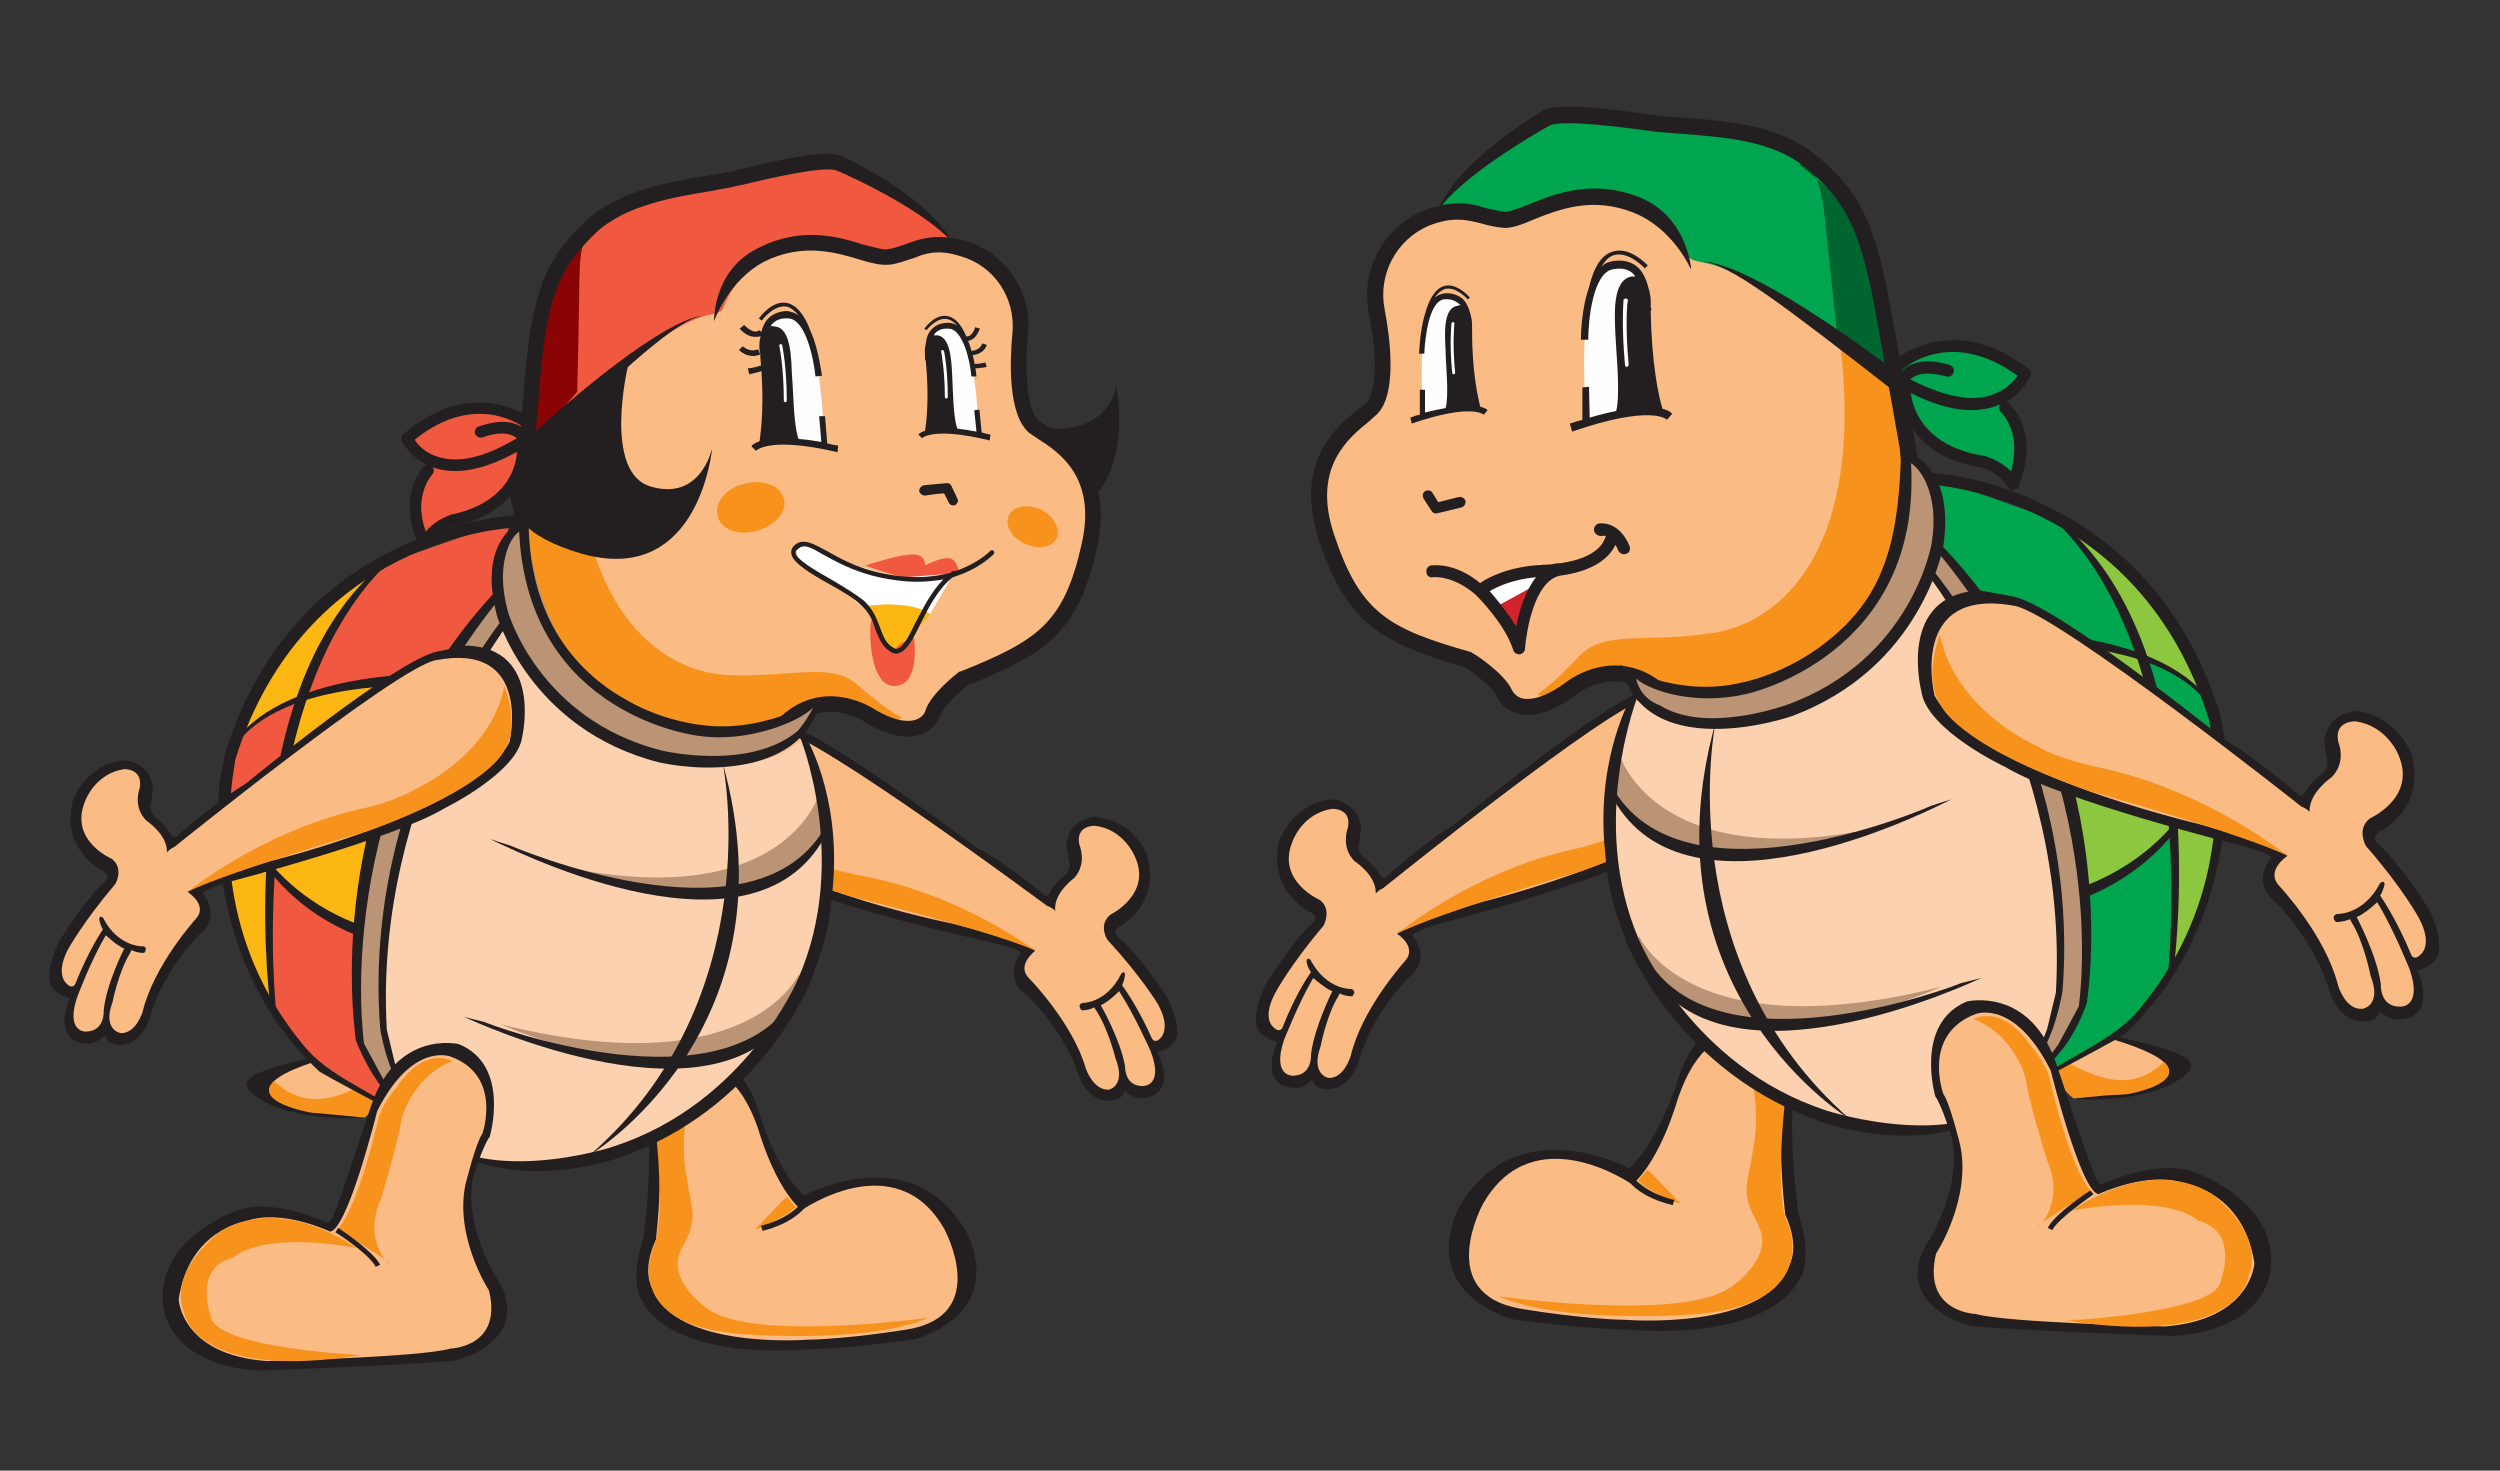 <svg version="1.2" xmlns="http://www.w3.org/2000/svg" viewBox="0 0 340 200" width="340" height="200">
	<rect x="0" y="0" width="340" height="200" fill="#333333" stroke="none"/>
	<title>새 프로젝트</title>
	<style>
		.s0 { fill: #231f20 } 
		.s1 { fill: #fabb85 } 
		.s2 { fill: #f7931d } 
		.s3 { fill: #fefefe } 
		.s4 { fill: #d12329 } 
		.s5 { fill: #00a550 } 
		.s6 { fill: #00652e } 
		.s7 { fill: #8dc63f } 
		.s8 { fill: #ba9474 } 
		.s9 { fill: #fcd1af } 
		.s10 { fill: #fcb712 } 
		.s11 { fill: #f0593f } 
		.s12 { fill: #ffffff } 
		.s13 { fill: #8b0405 } 
	</style>
	<path id="&lt;Path&gt;" class="s0" d="m228.6 92.8l-4.1 0.8c-5.6 1.2-26.5 18.4-26.5 18.4-4 2.3-9.3 7.1-9.3 7.1-0.7 1-1.3-0.5-1.3-0.5-0.6-1-1.9-2-1.9-2-1-0.7-0.7-1.7-0.7-1.7 0.2-1.2 0.3-2.4 0.3-2.4-0.5-3.7-4.1-3.8-4.1-3.8-5.3 0.7-7 5.6-7 5.6-1.7 6.9 4.1 9.7 4.1 9.7 1.7 0.8 0 1.9 0 1.9-2.6 2.6-5.8 7.7-5.8 7.7-1.6 3.1-1.5 4.9-1.5 4.9-0.3 2.6 2.9 3.2 2.9 3.2-0.2 0.4-0.4 1.1-0.4 1.1-1.5 5.1 2.3 5.1 2.3 5.1 1.6 0.4 2.9-1.1 2.9-1.1 0.3 1.6 2.4 1.3 2.4 1.3 3.1-0.2 4-4.2 4-4.2 1.9-6.2 6.6-10.9 6.6-10.9 3.4-2.6 0.6-5.8 0.6-5.8 0.6-0.8 3.8-1.6 3.8-1.6 0 0 22.7-5.9 29.7-10.3 0 0 10-4.8 10.6-9.7 0 0 3.1-12.3-7.6-12.8z"/>
	<path id="&lt;Path&gt;" class="s1" d="m224.2 94.9c-5.4 1.1-36.1 25.9-36.1 25.9-1.2 0.5-1.5 1.6-1.5 1.6-0.3 1 0.5-0.9 0.5-0.9 0.1-2.5-2.9-4.4-2.9-4.4-1.9-1.9-0.9-4.5-0.9-4.5 0.6-2.7-2.1-2.6-2.1-2.6-4.1 0.6-5.4 4.4-5.4 4.4-2.3 5.4 3.7 8 3.7 8 1.7 1.3 0.5 3.5 0.5 3.5-4.6 5.4-6.6 9.2-6.6 9.2-1.9 3.6-0.1 4.7-0.1 4.7 0.7 0.7 1.1 0 1.1 0 1.9-4.9 3.9-7.6 3.9-7.6-0.5-0.6-0.6-1.4-0.6-1.4 0-0.7 0.5-0.3 0.5-0.3 2.2 4.2 5.6 4 5.6 4 0.8 0.3 0.1 1 0.1 1-1 0-1.7-0.4-1.7-0.4l-0.2 0.4c-1.6 2.6-2.4 6.8-2.4 6.8-1.4 3.9 1.1 4.3 1.1 4.3 2.1 0.1 3-3 3-3 1.5-6.4 7.3-12.8 7.3-12.8 1.9-2-1-3.8-1-3.8 1.5-1.5 11.4-4.3 11.4-4.3 0 0 28.1-6.8 33.2-16.5 0 0 3.2-14-10.4-11.3z"/>
	<path id="&lt;Path&gt;" class="s1" d="m181.2 134.8c0 0-2.5 5-2.9 8.6 0 0 0.2 2.9-2.5 2.9 0 0-2.8 0.1-1.2-4.8 0 0 2-5.1 4-8.5 0 0 1.7 1.5 2.6 1.8z"/>
	<path id="&lt;Path&gt;" class="s2" d="m233.8 98.4c0 0 2.3 5.6 0 8.9 0 0-1.7 5.1-18.8 11.2 0 0-19.7 5.7-25 8.5 0 0 9.7-8.1 23.1-11.3 0 0 5.6-1.1 8.4-3 0 0 10.4-4.4 12.3-14.3z"/>
	<path id="&lt;Path&gt;" class="s0" d="m101.5 97.4l4.1 0.6c5.6 0.9 26.8 17 26.8 17 4 2.1 9.4 6.5 9.4 6.5 0.7 1 1.2-0.5 1.2-0.5 0.6-1 1.8-2 1.8-2 1-0.8 0.6-1.7 0.6-1.7-0.2-1.2-0.4-2.4-0.4-2.4 0.4-3.7 3.9-3.8 3.9-3.8 5.3 0.4 7.1 5.2 7.1 5.2 1.9 6.7-3.6 9.6-3.6 9.6-1.6 0.9 0.1 1.9 0.1 1.9 2.6 2.4 5.9 7.3 5.9 7.3 1.7 3 1.7 4.8 1.7 4.8 0.5 2.5-2.7 3.2-2.7 3.2 0.2 0.4 0.5 1.1 0.5 1.1 1.6 4.9-2.1 5.1-2.1 5.1-1.5 0.4-2.9-1-2.9-1-0.2 1.6-2.3 1.4-2.3 1.4-3.1-0.1-4.1-4-4.1-4-2.1-6-6.9-10.4-6.9-10.4-3.4-2.4-0.8-5.7-0.8-5.7-0.7-0.7-3.8-1.4-3.8-1.4 0 0-22.5-4.9-29.6-8.9 0 0-10-4.3-10.8-9.1 0 0-3.5-12 6.9-12.8z"/>
	<path id="&lt;Path&gt;" class="s1" d="m106 99.3c5.3 0.8 36.4 23.9 36.4 23.9 1.3 0.4 1.6 1.5 1.6 1.5 0.3 0.9-0.5-0.9-0.5-0.9-0.2-2.4 2.6-4.4 2.6-4.4 1.8-2 0.7-4.5 0.7-4.5-0.6-2.6 2-2.6 2-2.6 4 0.4 5.5 4.1 5.5 4.1 2.5 5.2-3.3 8-3.3 8-1.7 1.4-0.4 3.4-0.4 3.4 4.7 5.1 6.9 8.8 6.9 8.8 1.9 3.5 0.2 4.7 0.2 4.7-0.6 0.6-1 0-1 0-2.1-4.7-4.1-7.3-4.1-7.3 0.3-0.6 0.4-1.4 0.4-1.4 0-0.7-0.5-0.2-0.5-0.2-2 4.1-5.3 4-5.3 4-0.8 0.3-0.1 1-0.1 1 1.1 0 1.7-0.4 1.7-0.4l0.2 0.3c1.7 2.5 2.7 6.6 2.7 6.6 1.5 3.8-0.9 4.3-0.9 4.3-2.1 0.1-3.1-2.8-3.1-2.8-1.8-6.3-7.7-12.3-7.7-12.3-1.9-1.8 0.8-3.8 0.8-3.8-1.5-1.3-11.3-3.7-11.3-3.7 0 0-27.9-5.5-33.2-14.9 0 0-3.8-13.5 9.7-11.4z"/>
	<path id="&lt;Path&gt;" class="s1" d="m149.7 136.7c0 0 2.7 4.7 3.3 8.3 0 0-0.1 2.8 2.5 2.7 0 0 2.8 0 1-4.7 0 0-2.2-5-4.3-8.2 0 0-1.6 1.6-2.5 1.9z"/>
	<path id="&lt;Path&gt;" class="s2" d="m96.7 103.1c0 0-2 5.5 0.3 8.7 0 0 1.9 4.9 19 10.2 0 0 19.5 4.8 24.8 7.3 0 0-9.8-7.5-23.1-10.1 0 0-5.5-0.9-8.4-2.6 0 0-10.3-3.9-12.6-13.5z"/>
	<path id="&lt;Path&gt;" class="s0" d="m286.9 140.8l-3.5 0.4c11.1 2.5 10.5 4.4 10.5 4.5-2.2 3.9-12.6 2.7-12.7 2.7l0.8 1c0.5 0.2 9.1 0.6 13.9-2.3 3.6-2.2 3.8-3.7-9-6.3z"/>
	<path id="&lt;Path&gt;" class="s1" d="m284.9 140.7c0 0 19.7 4.6 4 8.1l-6.3 0.1-5-5v-1.3z"/>
	<path id="&lt;Path&gt;" class="s2" d="m294.3 144.4c-5 5-10.8 1.1-13 0.2-8.9-3.7 0.7 4.8 0.7 4.8l4.1-0.4 3.3-0.2c0 0 8-1.4 4.9-4.4z"/>
	<path id="&lt;Path&gt;" class="s0" d="m44.7 143.4l3.5 0.3c-11.2 2.5-10.5 4.5-10.5 4.6 2.1 3.8 12.6 2.6 12.7 2.6l-0.8 1.1c-0.5 0.1-9.1 0.5-13.9-2.3-3.7-2.3-3.8-3.8 9-6.3z"/>
	<path id="&lt;Path&gt;" class="s1" d="m46.7 143.3c0 0-19.7 4.5-4 8l6.3 0.2 5-5v-1.4z"/>
	<path id="&lt;Path&gt;" class="s2" d="m37.3 147c5 5 10.8 1 13 0.1 8.9-3.7-0.7 4.9-0.7 4.9l-4.1-0.4-3.3-0.3c0 0-8-1.4-4.9-4.3z"/>
	<path id="&lt;Path&gt;" class="s0" d="m246 140.8l-8.8-1.9c0 0-6.3-1.3-9.2 8.5 0 0-2.3 7.5-6.4 11.5 0 0-15.1-8.2-23 5 0 0-6.5 10.9 7 15.5 0 0 9 1.3 15.5 1.4 0 0 19.6 2.2 24-7.5 0 0 1.3-3-0.5-8.1 0 0-2.7-18.8 1.4-24.4z"/>
	<path id="&lt;Path&gt;" class="s1" d="m234.9 141.2c0 0-4 0-6.8 8.5 0 0-2.2 7.9-6.1 11.4 0 0-13.4-9.4-20.3 2.6 0 0-6.8 12.3 5.2 14.3 0 0 8.2 1.4 14.3 1.5 0 0 19 1.5 22.1-7.4 0 0 1.6-2.3-0.5-6.9 0 0-2.1-16.5 1.7-21.4z"/>
	<path id="&lt;Path&gt;" class="s2" d="m243.6 143.1q0 0-0.1 0.3c-0.3 2.5-2.6 18.6-0.3 23.1 0 0 4.6 10.7-12.2 12.2 0 0-18.3 1.5-27.2-2.4 0 0 25.4 3.6 31.8-1.4 0 0 5.7-3.9 3.6-8.1q0-0.2-0.1-0.3c-2.5-4.4-1.4-5.4-0.8-9.5 0 0 2.2-9.3-2.5-15.1z"/>
	<path id="&lt;Path&gt;" class="s2" d="m222.8 160.6c0 0 2.5 2.3 3.3 2.4l2.5 0.7-4.1-4.2-0.5-0.4z"/>
	<path id="&lt;Path&gt;" class="s1" d="m221.9 160.4c0 0 1.5 2.2 5.7 3.2"/>
	<path id="&lt;Path&gt;" class="s0" d="m221.6 160.7c0 0.1 1.6 2.2 5.9 3.2l0.2-0.7c-4-1-5.5-3-5.5-3z"/>
	<path id="&lt;Path&gt;" class="s0" d="m86.1 145.3l8.4-1.8c0 0 6-1.3 8.8 8 0 0 2.1 7.3 6 11.1 0 0 14.5-7.9 22 4.7 0 0 6.2 10.4-6.7 14.8 0 0-8.5 1.3-14.7 1.4 0 0-18.8 2-22.9-7.2 0 0-1.3-2.8 0.5-7.8 0 0 2.5-17.9-1.4-23.2z"/>
	<path id="&lt;Path&gt;" class="s1" d="m96.7 145.7c0 0 3.8 0 6.5 8.1 0 0 2.1 7.5 5.8 10.8 0 0 12.8-9 19.4 2.5 0 0 6.5 11.8-5 13.7 0 0-7.8 1.3-13.6 1.4 0 0-18.1 1.4-21.1-7 0 0-1.5-2.3 0.5-6.6 0 0 2-15.8-1.7-20.4z"/>
	<path id="&lt;Path&gt;" class="s2" d="m88.4 147.5q0 0 0.1 0.3c0.3 2.4 2.4 17.7 0.3 22 0 0-4.4 10.2 11.6 11.6 0 0 17.5 1.5 25.9-2.2 0 0-24.2 3.4-30.2-1.3 0 0-5.5-3.8-3.5-7.8q0-0.2 0.1-0.3c2.4-4.2 1.3-5.2 0.8-9.1 0 0-2.1-8.9 2.3-14.3z"/>
	<path id="&lt;Path&gt;" class="s2" d="m108.2 164.2c0 0-2.4 2.2-3.1 2.3l-2.4 0.7 3.9-4.1 0.5-0.3z"/>
	<path id="&lt;Path&gt;" class="s1" d="m109.1 164c0 0-1.4 2.1-5.5 3"/>
	<path id="&lt;Path&gt;" class="s0" d="m103.5 166.7l0.2 0.7c4.1-1 5.7-3.1 5.7-3.1l-0.6-0.5c0 0-1.4 1.9-5.3 2.9z"/>
	<path id="&lt;Path&gt;" class="s0" d="m224.2 132.4c13.2 17.6 44.1 0.1 45.5-0.6l-2.7 0.9c-0.4 0.1-29.9 14.3-43.1-2z"/>
	<path id="&lt;Path&gt;" class="s1" d="m198.9 27.5l5.3-3 13.1-3.9c0 0 22.7-2.2 33.6 18.4 0 0 9.2 15.4 9.8 26.9 0 0 0.4 6.5 0.2 9.4-0.4 5.6-5.1 7.9-19 16.9 0 0-9.3 6.1-13.8 3.7-4.6-2.3-5.4-5.9-11.8-3.5-6.4 2.4-9.2 4.2-9.2 4.2l-3.2-3.4-3.1-3.3-13.4-4.6-4.6-6.3c0 0-6.5-13-1.9-18 4.7-5 7.2-5.7 7.1-9.8-0.2-3.7-0.1-6.9-0.2-8.2-0.3-2.2-0.5-11.8 11.1-15.5z"/>
	<path id="&lt;Path&gt;" class="s2" d="m209.1 94.4c0 0 2.1-1.3 5.6-5.1 3.4-3.7 9.1-1.8 18.2-3.2 9.2-1.4 20.9-11.2 17.3-39.9 0 0 3.8-1.7 6.4 4.4 2.7 6.2 5.5 20 4.8 22.9-0.3 1.3-0.1 3.2-0.6 4.3-1.6 3.9-5.5 5.8-5.5 5.8l-6.9 5.5-7.7 4.2-9.9 2.8-3.8-0.8-3.2-2.6-3.7-1.2-6 1.7-2.9 2.6z"/>
	<path id="&lt;Path&gt;" class="s0" d="m198.4 67.6c0 0-2.1 0.5-2.8 0.7-0.3-0.5-0.8-1.3-0.8-1.3-0.2-0.3-0.6-0.4-1-0.2-0.3 0.2-0.4 0.6-0.2 1l1.1 1.7c0.2 0.3 0.5 0.4 0.8 0.3l3.3-0.8c0.3-0.1 0.6-0.5 0.5-0.9-0.1-0.3-0.5-0.6-0.9-0.5z"/>
	<path id="&lt;Path&gt;" class="s3" d="m215.8 57.3c0 0-1.2-12 0.8-18.6 0 0 2.3-5.9 6.6-0.8l-0.2 16.8-3 1.5z"/>
	<path id="&lt;Compound Path&gt;" fill-rule="evenodd" class="s0" d="m215.2 57.1v-4.4l0.9-0.1 0.1 4.2q2-0.6 3.6-0.9c0.6-2.3 0-7.9-0.1-10.3-0.1-2.7-0.5-7.5 2.2-8q0.3 0 0.5 0-0.1-0.1-0.2-0.3-1-1-2.7-0.7c-2.9 0.3-3.5 7.1-3.5 9.6h-1c0-0.2 0-4 1.1-7.1q1-4.3 3.3-4.9c2.3-0.7 4.6 1.8 4.7 1.9l-0.4 0.4c0 0-2.2-2.4-4.2-1.8q-1 0.3-1.7 1.6c0.4-0.5 1-0.7 1.6-0.8 1.4-0.2 2.6 0.1 3.5 1q0.9 1 1.3 2.7c0.3 0.9 0.3 1.8 0.3 1.8q0 0.4 0 0.8 0.1 0.2 0.1 0.3l-0.1 0.1c0.1 7.3 1.1 11.8 1.6 13.4 0.9 0.2 1.3 0.6 1.3 0.7l-0.7 0.8c0-0.1-2.2-2.1-12.9 1.6l-0.3-1.1q0.9-0.3 1.7-0.5zm6.1-7.2c0.1-0.1 0.2-0.2 0.2-0.3-0.5-5.3-0.2-8.7-0.1-8.7 0-0.2-0.1-0.3-0.3-0.3-0.1 0-0.3 0.1-0.3 0.2 0 0.1-0.3 3.5 0.2 8.8 0 0.2 0.1 0.3 0.3 0.3z"/>
	<path id="&lt;Path&gt;" class="s3" d="m193.6 56.5c0 0-0.9-9.1 0.7-14.1 0 0 1.7-4.5 4.9-0.6l-0.2 12.8-2.3 1.1z"/>
	<path id="&lt;Compound Path&gt;" fill-rule="evenodd" class="s0" d="m193.1 56.4v-3.4h0.7v3.1q1.6-0.4 2.8-0.6c0.5-1.8 0-6.1 0-7.9-0.1-2-0.4-5.7 1.6-6q0.2-0.1 0.4-0.1 0-0.1-0.1-0.1-0.8-0.8-2.1-0.7c-2.1 0.3-2.6 5.4-2.7 7.4h-0.7c0-0.2 0.1-3.1 0.8-5.4q0.9-3.3 2.6-3.8c1.7-0.5 3.5 1.5 3.5 1.6l-0.3 0.2c0 0-1.6-1.8-3.1-1.4q-0.8 0.3-1.4 1.2 0.6-0.5 1.3-0.6c1-0.1 1.9 0.2 2.6 0.8q0.7 0.8 1 2.1c0.2 0.6 0.2 1.4 0.2 1.4q0 0.3 0 0.5 0 0.2 0 0.3c0 5.6 0.8 9 1.1 10.3 0.7 0.2 1 0.4 1 0.5l-0.5 0.6c0 0-1.6-1.6-9.8 1.2l-0.2-0.8q0.7-0.3 1.3-0.4zm4.6-5.5c0.1 0 0.2-0.1 0.2-0.2-0.4-4-0.1-6.6-0.1-6.7 0-0.1-0.1-0.2-0.2-0.2-0.1 0-0.2 0.1-0.2 0.2 0 0-0.3 2.7 0.1 6.7 0 0.1 0.1 0.2 0.2 0.2z"/>
	<path id="&lt;Path&gt;" class="s4" d="m203.5 81.9c0 0 3.2-2.8 5.2-2.9l-2.3 7.5z"/>
	<path id="&lt;Path&gt;" class="s3" d="m202.6 83l-1.4-3.6 3.7-1.5 4.7-1.2-1 3z"/>
	<path id="&lt;Compound Path&gt;" fill-rule="evenodd" class="s0" d="m221.2 75.3c-0.4 0.2-0.9 0-1.1-0.4q-0.2-0.5-0.4-0.8c-0.8 1.7-2.9 3.6-7.6 4.2-3.4 0.8-4.5 7.4-4.7 9.9 0 0.4-0.3 0.7-0.7 0.8-0.4 0-0.8-0.2-0.9-0.6-1.1-3.5-4.8-7.2-4.8-7.2l-0.3-0.3c-3.1-2.7-5.7-2.4-5.8-2.4-0.5 0.1-0.9-0.2-0.9-0.7-0.1-0.4 0.2-0.8 0.6-0.9 0.2 0 3.2-0.5 6.7 2.4 1.1-0.8 4-2.3 8.7-2.5q1 0 1.8-0.2 0.2 0 0.4 0c3.4-0.5 5.6-1.7 6.2-3.7-0.4-0.1-0.6 0-0.6 0-0.5 0-0.9-0.3-1-0.7-0.1-0.4 0.2-0.9 0.6-1 0.1 0 2.7-0.5 4.2 3 0.2 0.5 0 1-0.4 1.1zm-12.3 3.2c-3.2 0.3-5.3 1.3-6.3 1.9 0.7 0.8 2.3 2.7 3.6 4.8 0.4-2.1 1.2-4.8 2.7-6.7z"/>
	<path id="&lt;Path&gt;" class="s5" d="m258.5 54l-2.1-1.8-3.6-3.3c0 0-7.2-6.2-12.8-9.4-1.2-0.7-4.9-3.2-8.4-3.8-1.2-0.2-1.8-0.5-2-0.8-3.1-7-8.9-7.9-11-8.2-4.5-0.4-9.2 2.6-11.7 2.7-6.4 0.5-5.5-0.7-5.5-0.7l-5.3-0.7c0 0 2.5-4.9 11-9.9 0 0 3.4-3.2 10.6-2.2 7.2 1 17.4 2.1 20.8 2.5l3.9 1.6c0 0 9.1 3.7 12.1 15.5 3.1 11.9 3.7 14.2 3.7 14.2l2.4-1.7c0 0 6.6-3.8 14.7 2.9 0 0-0.9 2.5-3.3 3.4 0 0 4.5 6.4 1.6 11.3 0 0-0.5-2.1-2.7-2.5 0 0-10.7-1.6-11.1-7.5z"/>
	<path id="&lt;Path&gt;" class="s0" d="m257.6 49c-0.4 0.4-0.4 0.9-0.1 1.2 0.3 0.3 0.8 0.4 1.2 0.1 0.3-0.3 6.6-5.8 15.7 0.8-0.5 0.7-1.5 1.9-3.5 2.6-2.8 1-6.6 0.2-11.1-2.1 0.6-0.6 1.9-1.2 4.9-0.4 0.4 0.1 0.9-0.1 1-0.6 0.1-0.4-0.1-0.8-0.6-1-6.1-1.7-7.2 2-7.2 2.1-0.1 0.4 0 0.8 0.4 0.9 5.2 3 9.7 3.9 13.2 2.6 3.5-1.2 4.6-4 4.7-4.1 0.1-0.3 0-0.7-0.3-0.9-10.5-8.1-18.2-1.2-18.3-1.2z"/>
	<path id="&lt;Path&gt;" class="s0" d="m258.3 53.4c0 0 0.3 8.5 11.2 10.2 0 0 2.3 0.5 3.5 2.6 0.2 0.3 0.5 0.5 0.8 0.5 0.3-0.1 0.6-0.2 0.7-0.5 0.1-0.3 3.1-6.7-1.2-11.3-0.3-0.3-0.8-0.4-1.2 0-0.2 0.1-0.2 0.4-0.2 0.6q0 0.3 0.2 0.5c1.2 1.3 1.6 2.7 1.8 4.1 0.1 1.6-0.1 3-0.4 4-1.6-1.6-3.6-2.1-3.7-2.1-8.7-1.4-9.8-7.2-9.9-8.5q0-0.1 0-0.2 0 0 0 0c0-0.5-0.4-0.8-0.8-0.8-0.5 0-0.8 0.4-0.8 0.9z"/>
	<path id="&lt;Path&gt;" class="s6" d="m244.7 22.4c0 0 2.7-1.2 3.5 7.5 0.9 8.8 1.7 16 1.7 16l8.5 8-1.5-7.9c0 0-3.3-15.5-5-17.3-1.6-1.9-7.2-6.3-7.2-6.3z"/>
	<path id="&lt;Compound Path&gt;" fill-rule="evenodd" class="s0" d="m224.6 15.6l0.7 0.1c1 0.1 2.2 0.2 3.6 0.3 5.4 0.4 12.7 0.9 17.7 4.8 6.3 5 8.5 9.5 10.7 22l5.2 28.7q0 0.1 0 0.1c0.6 6.5-2.4 9.1-2.9 9.5-25.1 23-33.6 14.7-33.9 14.3-5.5-5.4-11-1.2-11.2-1-3.1 2.3-5.8 3.2-7.9 2.7-1.4-0.3-2.5-1.2-3.1-2.5-0.6-1.2-2.8-2.9-4.2-3.8-11.4-3.4-16.1-5.8-20-17.5q-0.7-2.4-0.9-4.4c-0.8-7.5 3.9-11.3 6.4-13.3l1-0.8c0.8-0.9 1.5-3.5 1-8.1q-0.2-1.9-0.7-4.3-0.1-0.5-0.1-1c-0.6-5.4 2.5-10.6 7.5-12.7 0.9-0.4 1.7-0.6 2.5-0.7-0.1-0.1-0.1-0.1-0.1-0.1 0 0 2-5.5 13.8-12.8 2-1.2 8.3-0.4 14.9 0.5zm-28.5 12.3c2.8-0.6 4.7 0 6 0.4 0.9 0.2 1.7 0.4 2.6 0.5 0.7 0 1.9-0.5 3.2-1 3.4-1.4 8.6-3.5 15-1 6.6 2.6 7.1 9.8 7.1 9.8v-0.1h-0.1c0 0-2.4-5.5-7.8-7.6-5.6-2.2-10.1-0.4-13.4 0.9-1.6 0.7-2.9 1.2-4.1 1.2-1.1-0.1-2.1-0.3-3.1-0.6-2-0.5-3.9-1-7.2 0.3-4.4 1.9-6.9 6.6-6 11.3 0.8 4.2 1.7 11.6-1 14.3l-1.1 1c-2.7 2.2-7.8 6.2-4.8 15.3 3.6 10.9 7.5 12.9 18.7 16.1q0.1 0.1 0.3 0.2c0.4 0.2 4 2.6 5.1 4.7 0.2 0.5 0.7 1.2 1.6 1.4 1 0.2 2.9 0 6-2.3 0.1-0.1 7.2-5.6 14.1 1.2 0.1 0 7.7 6.9 31-14.4q0-0.1 0.1-0.1c0.1-0.1 2.5-2 2-7.5-0.2-1.2-5.1-28.8-5.1-28.8-2.1-11.8-4.2-16-9.9-20.5-4.5-3.6-11.5-4-16.6-4.4-1.4-0.1-2.6-0.2-3.7-0.3l-0.6-0.1c-3.9-0.5-12-1.6-13.7-0.7-1.4 0.8-10.5 5.9-14.6 10.8z"/>
	<path id="&lt;Path&gt;" class="s0" d="m231.5 35.6c3.5 0.1 11.3 6.1 25.7 17.3 0.5 0.3 1.2 0.2 1.6-0.2 0.3-0.5 0.2-1.2-0.2-1.6-22.2-16.7-27.1-15.5-27.1-15.5z"/>
	<path id="&lt;Path&gt;" class="s7" d="m301.4 101.8c0 0-1.2 6-5.8 11.2 0 0 0.4 12.4 0.1 18.2 0 0 8.7-14.5 5.7-29.4z"/>
	<path id="&lt;Path&gt;" class="s8" d="m280.7 141.5c1.4-2.1 2.5-4.8 2.6-5 0.7-4.1 4.9-32.9-20.2-62.9l-0.8 4.6c0 0 20.1 22.6 18 57.5l-6.6 12.5 1.9-0.4c0 0 2.8-3 5.1-6.3z"/>
	<path id="&lt;Path&gt;" class="s5" d="m262.6 64.8c0 0 1.5 7 1.5 9.4 0 0 6.3 9.8 8.6 12.7 0 0 14.5-0.2 18.7 2.9 0 0-4-11.9-10.9-18.7z"/>
	<path id="&lt;Path&gt;" class="s9" d="m222.3 94.8c0 0-12 28.4 10.6 48.5 0 0 14.5 12.3 28.6 10.3 0 0 7.9 0.6 13.6-5.7 0 0 4.5-6.7 5.2-12.2 0 0 2.3-30.9-17.8-57.8 0 0-3.5 13-17.3 17.9 0 0-7.3 3.8-15.7 2.5 0 0-5.3-1-7.2-3.5z"/>
	<path id="&lt;Path&gt;" class="s5" d="m291.4 89.8c0 0 5.3 18 4.1 22.7 0 0 5.8-8.3 6.4-11.7 0 0-1-5.9-1.8-6 0 0-5-4.7-8.7-5z"/>
	<path id="&lt;Path&gt;" class="s5" d="m295.5 112.3c0 0-6.9 8.2-11.6 8.5 0 0 0 16.1-0.8 17.3 0 0-5.8 7.9-7.6 9.6 0 0 12.8-6.7 12.9-6.9 1.3-1.6 6.5-8 6.9-8.8 0 0 1.4-17.1 0.2-19.7z"/>
	<path id="&lt;Path&gt;" class="s7" d="m272.7 86.9c0 0 16.2 0.6 18.5 2.7 0 0 5.1 15.8 4.4 23.4 0 0-8.7 8.6-12.2 8.1 0 0-2.7-24.2-10.7-34.2z"/>
	<path id="&lt;Path&gt;" class="s7" d="m281.3 71.9c0 0 7.2 7.2 10 17 0 0 7.7 3.8 8.7 5.9 0 0-3.1-14-18.7-22.9z"/>
	<path id="&lt;Path&gt;" class="s8" d="m220.2 102.5c0 0 4.5 15.9 33.5 10.4 0 0-22.7 9.3-35-4.7z"/>
	<path id="&lt;Path&gt;" class="s8" d="m222.9 127.3c0 0 6.7 15.6 41.1 6.9 0 0-23.5 10.9-37.2 0.9 0 0-4.2-5.3-3.9-7.8z"/>
	<path id="&lt;Path&gt;" class="s8" d="m221.8 91.4c0 0 7.9 6.9 21.8-0.3 0 0 15.4-5.4 15.1-29 0 0 6.2 1.9 4.1 14.1 0 0-7.9 25.3-35.2 21.9 0 0-5.9-3.3-5.8-6.7z"/>
	<path id="&lt;Compound Path&gt;" fill-rule="evenodd" class="s0" d="m258.4 61.2l0.6 0.2c0.3 0 6.9 1.7 5.3 12.8 0 0.1-2.9 16.8-20.9 23.3-7.1 2.2-20.5 3.9-22.9-6.9l-0.1-0.1v-0.1c0 0.1 7.7 4.6 16.6 2.4 0 0 5.9-1.1 11.4-5.5 7.3-5.7 9.7-12.7 10.1-24.6zm-35.9 31.1c0.7 2.9 3.2 3.6 3.2 3.6 6.3 4 17.1 0 17.2 0 17.1-6.1 19.8-21.9 19.8-22 0.3-1.8 0.3-3.3 0.2-4.5-0.4-3.7-1.9-5.7-3-6.4 1.5 26.2-22.3 31.4-22.5 31.4-6.4 1.5-12.6-0.2-14.9-2.1z"/>
	<path id="&lt;Path&gt;" class="s0" d="m218.2 114.9c0.5 5.7 0.7 7.1 3 13.2 0.2 0.6 7.1 17.8 26.6 24.5 0.7 0.3 17.8 6.2 27.8-4.8l-0.5 0.1c-7.6 9.3-26.6 3.2-26.8 3.1-18.3-6-25.4-23.2-25.4-23.2-7-16.2-0.1-33.2-0.1-33.4l-0.7-0.1c-0.1 0.2-4.9 8.2-3.9 20.6z"/>
	<path id="&lt;Path&gt;" class="s0" d="m219.8 109.3c10.9 17.6 44.2 0.1 45.6-0.6l-2.8 0.9c-0.3 0.2-32.9 14.3-43-2z"/>
	<path id="&lt;Path&gt;" class="s0" d="m224 131.7c10.1 18 44.1 1.9 45.5 1.3l-2.8 0.7c-0.3 0.2-33.5 13-42.9-3.7z"/>
	<path id="&lt;Path&gt;" class="s0" d="m261.9 77.8c0.2 0.2 19.6 24.5 17.7 57.2l-1.2 5-3.2 8c-0.1 0 2.1-3.4 3.6-7.1 1.2-2.8 1.7-6.1 1.7-6.1 2.6-33.2-17.3-56.9-17.5-57.1z"/>
	<path id="&lt;Path&gt;" class="s0" d="m262.8 74.2c24.9 29.2 20 62.3 19.9 62.7l-2.8 5.2-4.4 5.8c0 0 3-2.6 5.3-5.6 1.9-2.6 3-5.8 3-5.9 0.6-3.7 4.6-36.8-19.7-62.2z"/>
	<path id="&lt;Path&gt;" class="s0" d="m279.6 70.9c19.8 19.3 15.3 61.5 15.2 61.9l0.9-1.6c0.2-1.8 5-42-14.8-59.7z"/>
	<path id="&lt;Path&gt;" class="s0" d="m272.6 87.7c0.2 0 21.4-1.5 28 8.5l0.7 0.2c-6.8-11.1-28.5-10.4-29.3-10.4z"/>
	<path id="&lt;Path&gt;" class="s0" d="m283.8 120.4l-0.3 1.7c15.9-6.3 18.5-21.9 18.5-22.1l-0.6 1c0 0.2-2.7 13.5-17.6 19.4z"/>
	<path id="&lt;Path&gt;" class="s0" d="m233.3 98.3c0 0-6.5 32.3 18.4 54 0 0-28.6-17.3-18.4-54z"/>
	<path id="&lt;Path&gt;" class="s0" d="m262.4 65.9c0.3 0 28.5 1.5 38 31.9 0.1 0.2 0.4 2.4 0.5 3.7 0.6 5.1 2.4 20.9-9.9 35.7-3.5 4.3-9.3 6.2-15.4 10.6v0.1c12.8-6.8 13-7 13.3-7.2 17.4-16.3 13.6-40.3 13.6-40.6l-0.6-3.1c-5.2-16.5-15.5-24.2-23.4-28.1-8.5-4.3-15.8-4.6-16.1-4.6z"/>
	<path id="&lt;Path&gt;" class="s0" d="m107.4 137.4c-13.1 17.5-43.6 0.2-45.1-0.5l2.8 0.9c0.3 0.1 29.5 14.1 42.5-2z"/>
	<path id="&lt;Path&gt;" class="s10" d="m31 107.2c0 0 1.3 6 5.8 11.1 0 0-0.4 12.3-0.1 18 0 0-8.6-14.3-5.7-29.1z"/>
	<path id="&lt;Path&gt;" class="s8" d="m51.6 146.5c-1.5-2.1-2.6-4.8-2.6-4.9-0.8-4.1-4.9-32.6 19.9-62.3l0.8 4.6c0 0-19.9 22.3-17.7 56.9l6.5 12.3-1.9-0.4c0 0-2.9-3-5-6.2z"/>
	<path id="&lt;Path&gt;" class="s11" d="m69.4 70.7c0 0-1.5 6.9-1.5 9.2 0 0-6.2 9.8-8.5 12.6 0 0-14.3-0.2-18.4 2.9 0 0 3.9-11.8 10.7-18.5z"/>
	<path id="&lt;Path&gt;" class="s9" d="m109.2 100.3c0 0 11.9 28.1-10.5 47.9 0 0-14.3 12.2-28.2 10.2 0 0-7.8 0.6-13.5-5.5 0 0-4.4-6.7-5-12.1 0 0-2.4-30.6 17.6-57.2 0 0 3.4 12.8 17 17.7 0 0 7.3 3.8 15.6 2.5 0 0 5.1-1 7-3.5z"/>
	<path id="&lt;Path&gt;" class="s11" d="m41 95.4c0 0-5.3 17.8-4.1 22.4 0 0-5.7-8.2-6.3-11.5 0 0 1-5.9 1.7-6 0 0 5-4.6 8.7-4.9z"/>
	<path id="&lt;Path&gt;" class="s11" d="m36.9 117.6c0 0 6.8 8.2 11.5 8.4 0 0 0 16 0.8 17.1 0 0 5.7 7.8 7.4 9.5 0 0-12.6-6.6-12.7-6.8-1.3-1.5-6.5-7.9-6.8-8.7 0 0-1.4-16.9-0.2-19.5z"/>
	<path id="&lt;Path&gt;" class="s10" d="m59.4 92.5c0 0-16 0.6-18.2 2.7 0 0-5.1 15.6-4.4 23.1 0 0 8.6 8.5 12.1 8 0 0 2.6-23.9 10.5-33.8z"/>
	<path id="&lt;Path&gt;" class="s10" d="m50.9 77.7c0 0-7.1 7.1-9.9 16.8 0 0-7.6 3.7-8.5 5.8 0 0 3-13.8 18.4-22.6z"/>
	<path id="&lt;Path&gt;" class="s8" d="m111.4 108c0 0-4.5 15.6-33.2 10.2 0 0 22.5 9.2 34.6-4.7z"/>
	<path id="&lt;Path&gt;" class="s8" d="m108.7 132.4c0 0-6.7 15.4-40.6 6.9 0 0 23.2 10.7 36.7 0.8 0 0 4.2-5.2 3.9-7.7z"/>
	<path id="&lt;Path&gt;" class="s0" d="m113.3 120.2c-0.5 5.6-0.7 7-3 13.1-0.2 0.6-7 17.6-26.2 24.2-0.7 0.2-17.6 6.1-27.5-4.8l0.4 0.2c7.5 9.1 26.4 3.1 26.5 3 18.1-5.9 25.1-22.9 25.1-22.9 7-16.1 0.2-32.9 0.1-33l0.7-0.1c0.1 0.1 4.9 8 3.9 20.3z"/>
	<path id="&lt;Path&gt;" class="s0" d="m111.7 114.6c-10.7 17.4-43.6 0.1-45.1-0.5l2.8 0.9c0.3 0.1 32.6 14.1 42.5-2z"/>
	<path id="&lt;Path&gt;" class="s0" d="m108.1 136.9c-9.9 17.8-43.6 2-45 1.4l2.8 0.7c0.3 0.2 33.1 12.7 42.4-3.8z"/>
	<path id="&lt;Path&gt;" class="s0" d="m70.1 83.5c-0.2 0.2-19.3 24.2-17.5 56.5l1.2 5 3.2 7.9c0 0-2.1-3.4-3.6-7-1.2-2.8-1.7-6-1.7-6.1-2.5-32.7 17.1-56.2 17.3-56.4z"/>
	<path id="&lt;Path&gt;" class="s0" d="m69.2 79.9c-24.6 28.9-19.7 61.7-19.7 62l2.8 5.2 4.3 5.7c0 0-2.9-2.5-5.1-5.5-1.9-2.6-3.1-5.8-3.1-5.8-0.5-3.7-4.5-36.5 19.5-61.6z"/>
	<path id="&lt;Path&gt;" class="s0" d="m52.6 76.7c-19.5 19.1-15.1 60.7-15 61.2l-0.9-1.6c-0.2-1.8-4.9-41.5 14.6-59z"/>
	<path id="&lt;Path&gt;" class="s0" d="m59.5 93.3c-0.2 0-21.1-1.5-27.7 8.4l-0.6 0.2c6.7-11 28.1-10.3 29-10.2z"/>
	<path id="&lt;Path&gt;" class="s0" d="m48.4 125.6l0.3 1.7c-15.7-6.2-18.2-21.7-18.3-21.8l0.7 1c0 0.1 2.6 13.3 17.3 19.1z"/>
	<path id="&lt;Path&gt;" class="s0" d="m98.3 103.8c0 0 6.5 31.9-18.1 53.3 0 0 28.2-17 18.1-53.3z"/>
	<path id="&lt;Path&gt;" class="s0" d="m69.6 71.8c-0.3 0-28.2 1.4-37.6 31.5 0 0.2-0.4 2.4-0.5 3.6-0.5 5.1-2.3 20.7 9.8 35.3 3.5 4.3 9.2 6.1 15.3 10.5l-0.1 0.1c-12.6-6.7-12.8-6.9-13.1-7.1-17.2-16.1-13.5-39.9-13.4-40.1v-0.1l0.6-3c5.1-16.4 15.3-24 23.1-27.8 8.4-4.2 16.1-4.6 16.4-4.6z"/>
	<path id="&lt;Path&gt;" class="s0" d="m137.5 45.2c0 0-0.2 13.4 6.7 13.1 7-0.3 7.6-5.8 7.6-5.8 0 0 4 18.4-12.6 18.9-16.5 0.5-11.3-10.8-11.3-10.8z"/>
	<path id="&lt;Path&gt;" class="s1" d="m126.1 32.2l-5.4-2.5-12.9-2.5c0 0-22 0-30.6 20.9 0 0-7.5 15.7-7.1 26.7 0 0 0.3 6.4 0.8 9.1 0.8 5.4 5.6 7.2 19.9 14.5 0 0 9.4 5 13.6 2.4 4.2-2.7 4.6-6.2 11-4.5 6.4 1.7 9.2 3.1 9.2 3.1l2.8-3.5 2.7-3.5 12.5-5.7 3.9-6.4c0 0 5-13.1 0-17.5-4.9-4.4-7.4-4.8-7.6-8.8-0.2-3.6-0.6-6.7-0.6-7.9 0-2.2-0.7-11.5-12.2-13.9z"/>
	<path id="&lt;Path&gt;" class="s2" d="m122.6 97.6c0 0-2.2-1.1-5.9-4.4-3.7-3.3-8.9-1-17.9-1.4-8.9-0.5-21.2-8.9-20.4-36.9 0 0-3.7-1.2-5.7 4.8-2 6.2-3.4 19.8-2.5 22.6 0.4 1.1 0.4 3 1 4 1.9 3.7 5.8 5.1 5.8 5.1l7.2 4.6 7.8 3.4 9.8 1.8 3.5-1.1 2.9-2.8 3.5-1.5 5.8 1.1 3.1 2.2z"/>
	<path id="&lt;Path&gt;" class="s0" d="m125.8 67.4c0 0 1.9-0.3 2.6-0.3 0.2 0.4 0.6 1.2 0.6 1.2 0.2 0.4 0.5 0.5 0.9 0.4 0.3-0.2 0.5-0.6 0.3-0.9l-0.8-1.7c-0.1-0.3-0.4-0.4-0.6-0.4l-3.2 0.3c-0.3 0.1-0.6 0.4-0.6 0.8 0.1 0.3 0.4 0.6 0.8 0.6z"/>
	<path id="&lt;Path&gt;" class="s3" d="m133.1 59c0 0-0.1-8.5-2-13 0 0-2-4-4.6-0.1l1.4 11.8 2.2 0.9z"/>
	<path id="&lt;Compound Path&gt;" fill-rule="evenodd" class="s0" d="m134.7 59.1l-0.1 0.8c-7.8-1.9-9.2-0.3-9.2-0.3l-0.5-0.5c0 0 0.2-0.3 0.9-0.5 0.2-1.2 0.6-4.5 0.1-9.6h-0.1q0-0.2 0-0.3 0-0.3 0-0.5c0 0-0.1-0.7 0.1-1.4q0.1-1.2 0.7-1.9c0.6-0.7 1.4-1 2.4-1q0.6 0 1.2 0.4-0.7-0.8-1.4-0.9c-1.4-0.3-2.8 1.5-2.8 1.5l-0.3-0.2c0.1-0.1 1.5-2.1 3.2-1.7q1.6 0.3 2.7 3.2c0.9 2.1 1.2 4.8 1.2 5h-0.7c-0.1-1.8-1.1-6.5-3.1-6.5q-1.2-0.1-1.9 0.7 0 0.1-0.1 0.2 0.2 0 0.4 0c1.9 0.1 2 3.6 2.1 5.5 0.1 1.6 0.1 5.6 0.7 7.2q1.1 0.1 2.6 0.4l-0.3-2.9 0.7-0.1 0.3 3.1q0.5 0.2 1.2 0.3zm-5.8-5.1c0-3.8-0.5-6.2-0.5-6.2 0-0.1-0.1-0.2-0.3-0.2-0.1 0-0.1 0.1-0.1 0.2 0 0.1 0.5 2.5 0.5 6.2 0 0.1 0.1 0.2 0.2 0.2 0.1 0 0.2-0.1 0.2-0.2z"/>
	<path id="&lt;Path&gt;" class="s0" d="m131.8 45.7q-0.3 0.1-0.6 0l-0.2 0.6q0.6 0.2 1.1-0.1c0.8-0.3 1.1-1.5 1.2-1.5l-0.7-0.2c0 0.3-0.4 1-0.8 1.2z"/>
	<path id="&lt;Path&gt;" class="s0" d="m132.1 47.7v0.6c1.3 0 2-0.9 2.1-1.4l-0.6-0.2c0 0-0.3 1-1.5 1z"/>
	<path id="&lt;Path&gt;" class="s0" d="m132.5 49.5v0.6c0.8 0 1.7-0.2 1.7-0.2l-0.2-0.6c0 0-0.7 0.2-1.5 0.2z"/>
	<path id="&lt;Path&gt;" class="s11" d="m130.4 77.8c0 0-0.2-1.9-1.5-1.9-1.2 0-3.1 1-3.1 1 0 0 0.2-1.5-1.7-1.5-1.8 0-6.4 1.5-6.4 1.5 0 0 5.4 2.1 7.7 1.9 2.3-0.2 5-1 5-1z"/>
	<path id="&lt;Path&gt;" class="s11" d="m124.3 86.7c0 0 1 6.7-2.8 6.6-3.8-0.2-3.3-10.3-2.8-8.9 0.5 1.4 2.3 3.7 2.3 3.7z"/>
	<path id="&lt;Path&gt;" class="s2" d="m97.6 70.2c0.4 1.8 2.8 2.7 5.3 2 2.5-0.7 4.2-2.6 3.7-4.4-0.5-1.8-2.9-2.7-5.4-2-2.5 0.6-4.1 2.6-3.6 4.4z"/>
	<path id="&lt;Path&gt;" class="s2" d="m137.2 70.1c-0.6 1.2 0.3 3 2.1 3.8 1.8 0.9 3.8 0.6 4.4-0.7 0.6-1.3-0.4-3-2.1-3.9-1.8-0.8-3.8-0.5-4.4 0.8z"/>
	<path id="&lt;Path&gt;" class="s12" d="m109.4 74l4.8 2.2 7.6 2.4 7.9-0.6-3.2 5.5c-1-0.6-2.3-1.1-4.1-1.2-1.8-0.2-3.7 0-5.1 0.2l-2.4-2-6.4-4.3-0.3-1.8z"/>
	<path id="&lt;Path&gt;" class="s10" d="m122.4 82.3c1.8 0.1 3.1 0.6 4.1 1.2l-0.4 0.6-4.6 4.4-4-5.8-0.2-0.2c1.4-0.2 3.3-0.4 5.1-0.2z"/>
	<path id="&lt;Compound Path&gt;" fill-rule="evenodd" class="s0" d="m112.4 74.9c2.1 1.2 4.9 2.8 9.5 3.4 3 0.4 5.4 0.1 7.4-0.4 0.1-0.1 0.1-0.2 0.2-0.2 0.1-0.1 0.2 0 0.3 0 3.2-1 4.9-2.8 4.9-2.8 0.1-0.1 0.3-0.1 0.4 0q0.1 0.1 0.1 0.2 0 0.2 0 0.2c-0.2 0.2-2 2.1-5.6 3.2-1.9 1.4-3.3 4.1-4.4 6.3-1 2.1-1.9 3.7-2.9 4q-0.4 0.2-0.9 0c-1.4-0.7-1.8-1.9-2.3-3.1-0.4-1.2-0.8-2.4-2.1-3.5-0.8-0.8-2.5-1.8-4.1-2.7-2.7-1.5-5.2-3-5.3-4.3 0-0.2 0-0.6 0.4-1 1.2-1.1 2.5-0.3 4.4 0.7zm9.7 13.3c0.8-0.2 1.6-1.9 2.5-3.7 1-1.9 2.1-4.1 3.7-5.7-1.8 0.3-4 0.5-6.5 0.1-4.7-0.6-7.7-2.3-9.7-3.4-1.9-1.1-2.8-1.6-3.6-0.8-0.3 0.2-0.3 0.3-0.3 0.5 0.1 0.9 2.7 2.4 5 3.7 1.7 1 3.3 2 4.3 2.8 1.3 1.2 1.8 2.6 2.2 3.7 0.5 1.3 0.8 2.2 2 2.8q0.2 0.1 0.4 0z"/>
	<path id="&lt;Path&gt;" class="s0" d="m71.6 61.6l3-2.5 10.8-9.3c0 0-3.5 14.6 3.2 16.4 6.7 1.9 8.2-5.1 8.2-5.1q0 0 0 0.3c-0.3 2.2-2.8 18.1-17.7 13.9-15.9-4.6-7.5-13.7-7.5-13.7z"/>
	<path id="&lt;Path&gt;" class="s3" d="m112.1 60.6c0 0-0.1-10.3-2.3-15.7 0 0-2.5-4.9-5.6-0.2l1.6 14.3 2.7 1z"/>
	<path id="&lt;Compound Path&gt;" fill-rule="evenodd" class="s0" d="m114 60.6l-0.1 0.9c-9.4-2.2-11-0.2-11.1-0.2l-0.6-0.6c0-0.1 0.3-0.4 1.1-0.7 0.2-1.4 0.7-5.3 0.1-11.5v-0.1q0-0.1 0-0.3-0.1-0.3-0.1-0.6c0 0-0.1-0.8 0.1-1.6q0.2-1.5 0.9-2.4c0.7-0.8 1.7-1.2 2.8-1.2 0.6 0.1 1.1 0.3 1.5 0.6q-0.8-1-1.6-1.2c-1.8-0.3-3.4 1.9-3.4 1.9l-0.4-0.3c0.1-0.1 1.8-2.5 3.8-2.1q2 0.4 3.3 4c1.1 2.5 1.4 5.7 1.5 5.9l-0.9 0.1c-0.2-2.2-1.3-7.8-3.7-7.9q-1.5-0.1-2.3 0.9 0 0.1-0.1 0.2 0.2-0.1 0.5 0c2.3 0.1 2.3 4.3 2.4 6.6 0.2 2 0.2 6.8 0.9 8.7q1.4 0.1 3.1 0.4l-0.3-3.5h0.8l0.3 3.7q0.7 0.2 1.5 0.3zm-7-6.1c0-4.5-0.6-7.5-0.6-7.5 0-0.1-0.1-0.2-0.2-0.2-0.2 0-0.3 0.2-0.2 0.3 0 0 0.6 2.9 0.6 7.4 0 0.1 0.1 0.2 0.2 0.2 0.1 0 0.2-0.1 0.2-0.2z"/>
	<path id="&lt;Path&gt;" class="s0" d="m102.7 45.1q0.3 0 0.6-0.2l0.5 0.6q-0.5 0.4-1.2 0.3c-1.1 0-2-1.1-2-1.1l0.6-0.5c0.2 0.2 0.8 0.8 1.5 0.9z"/>
	<path id="&lt;Path&gt;" class="s0" d="m103.1 47.5l0.3 0.7c-1.4 0.6-2.5-0.2-2.9-0.6l0.5-0.5c0.1 0 0.9 0.9 2.1 0.4z"/>
	<path id="&lt;Path&gt;" class="s0" d="m103.5 49.7l0.3 0.7c-0.9 0.3-1.9 0.5-1.9 0.5l-0.2-0.8c0.1 0 1-0.1 1.8-0.4z"/>
	<path id="&lt;Path&gt;" class="s0" d="m263.2 149.1c0 0-2.9-9.9 4.3-12.9 0 0 8.6-2.1 12.2 8.6 5.1 15.4 5.5 16.2 6.1 16.3 0 0 7.9-3.8 13.1-1.5 0 0 11 3.9 9.9 13.1 0 0-0.4 8.1-13.2 9 0 0-23.1-0.8-27.6-1.4 0 0-10.1-2.4-6.4-10.4 0 0 5.3-7.6 3.9-14.9 0 0-1.3-4.5-2.3-5.9z"/>
	<path id="&lt;Path&gt;" class="s0" d="m285.4 162.6c0 0-5.9 2.8-8.3 5.4"/>
	<path id="&lt;Path&gt;" class="s1" d="m264.3 148.8c0 0-3-8.1 4.4-10.9 0 0 5.3-2.1 10.2 7.7 0 0 4.1 16.5 6.5 16.8 0 0 7-3.3 11.8-1.4 0 0 7.9 1 9.4 10.8 0 0-0.4 7.7-12.2 8.6 0 0-21.5-0.5-25.7-1.7 0 0-7.3-0.2-5.4-8.2 0 0 4.8-7.3 3.3-14.7 0 0-1.4-5.8-2.3-7z"/>
	<path id="&lt;Path&gt;" class="s1" d="m285.1 162.5c0 0-5.5 2.5-7.7 4.9"/>
	<path id="&lt;Path&gt;" class="s2" d="m268.4 138.6c0 0 3.7-2.2 7.7 3.5 0 0 2.3 2.6 2.7 4.8 0 0 2.7 12.2 5.7 15.2 0 0-5.5 3.1-7 4.4q-0.1 0.1-0.2 0.2c-1 1.1 3.9-2.6 1.1-8.9 0 0-2.5-8-2.9-11.1 0 0-1.4-5.9-7.1-8.1z"/>
	<path id="&lt;Path&gt;" class="s2" d="m281.9 164.6c0 0 10.1-7.5 18.8-2.3 0 0 7.5 5.3 5.1 11.3 0 0-1.1 9.7-24.8 6 0 0 20.2-1 21-5.3 0 0 2.7-6.9-3.1-8.3 0 0-3.4-3.7-17-1.4z"/>
	<path id="&lt;Path&gt;" class="s0" d="m278.5 167l0.6 0.3c0.9-1.7 5.6-4.8 5.6-4.9l-0.4-0.5c-0.2 0.1-4.9 3.2-5.8 5.1z"/>
	<path id="&lt;Path&gt;" class="s0" d="m66.6 154.6c0 0 2.9-9.7-4.2-12.6 0 0-8.4-2-11.9 8.3-5 15.1-5.3 15.9-6 16 0 0-7.7-3.7-12.7-1.5 0 0-10.7 3.8-9.6 12.8 0 0 0.4 7.9 12.8 8.8 0 0 22.5-0.8 27-1.4 0 0 9.8-2.3 6.2-10.1 0 0-5.2-7.5-3.9-14.6 0 0 1.3-4.4 2.3-5.7z"/>
	<path id="&lt;Path&gt;" class="s0" d="m45 167.7c0 0 5.7 2.7 8 5.3"/>
	<path id="&lt;Path&gt;" class="s1" d="m65.6 154.2c0 0 2.8-7.9-4.3-10.5 0 0-5.2-2.1-10 7.4 0 0-4 16.1-6.4 16.4 0 0-6.7-3.2-11.5-1.4 0 0-7.7 1.1-9.1 10.6 0 0 0.3 7.5 11.9 8.4 0 0 21-0.5 25.1-1.7 0 0 7.1-0.2 5.2-7.9 0 0-4.7-7.2-3.2-14.4 0 0 1.4-5.7 2.3-6.9z"/>
	<path id="&lt;Path&gt;" class="s1" d="m45.3 167.6c0 0 5.3 2.5 7.5 4.8"/>
	<path id="&lt;Path&gt;" class="s2" d="m61.5 144.3c0 0-3.6-2.2-7.5 3.5 0 0-2.2 2.5-2.6 4.6 0 0-2.7 12-5.6 14.9 0 0 5.4 3 6.8 4.2q0.2 0.1 0.2 0.2c1 1.1-3.8-2.5-1-8.6 0 0 2.4-7.9 2.8-10.9 0 0 1.4-5.7 6.9-7.9z"/>
	<path id="&lt;Path&gt;" class="s2" d="m48.4 169.7c0 0-9.8-7.3-18.3-2.3 0 0-7.3 5.2-5.1 11 0 0 1.1 9.5 24.2 5.9 0 0-19.7-0.9-20.5-5.2 0 0-2.6-6.7 3.1-8.1 0 0 3.3-3.6 16.6-1.3z"/>
	<path id="&lt;Path&gt;" class="s0" d="m45.6 167.6c0.1 0 4.7 3 5.5 4.7l0.6-0.3c-0.9-1.8-5.5-4.9-5.7-5z"/>
	<path id="&lt;Path&gt;" class="s11" d="m71.7 61.8l1.9-1.9 3.3-3.3c0 0 6.6-6.3 11.7-9.6 1.1-0.8 4.6-3.5 7.9-4.2 1.1-0.2 1.7-0.5 1.8-0.8 2.7-6.9 8.1-8.1 10.2-8.5 4.2-0.7 8.9 1.9 11.3 2 6.1 0 5.2-1 5.2-1l5-1c0 0-2.7-4.6-11.1-8.9 0 0-3.4-2.9-10.2-1.5-6.9 1.4-16.6 2.9-19.8 3.5l-3.6 1.7c0 0-8.5 4.1-10.8 15.6-2.3 11.5-2.7 13.8-2.7 13.8l-2.4-1.5c0 0-6.5-3.3-14 3.5 0 0 1.1 2.3 3.4 3.2 0 0-3.9 6.3-0.9 10.8 0 0 0.3-2 2.5-2.5 0 0 10.1-2.1 10.1-7.8z"/>
	<path id="&lt;Path&gt;" class="s0" d="m72.3 57c0.4 0.3 0.4 0.8 0.1 1.1-0.2 0.4-0.7 0.4-1.1 0.1-0.2-0.2-6.6-5.1-14.9 1.6 0.4 0.7 1.5 1.9 3.4 2.4 2.8 0.8 6.3-0.1 10.5-2.6-0.6-0.5-1.9-1.1-4.7-0.1-0.4 0.1-0.8-0.1-1-0.5-0.1-0.4 0.1-0.9 0.5-1 5.8-2 7 1.4 7.1 1.6 0.1 0.3 0 0.7-0.3 0.9-4.9 3.1-9.2 4.2-12.6 3.2-3.3-1-4.6-3.6-4.7-3.7-0.1-0.3-0.1-0.7 0.2-0.9 9.6-8.3 17.4-2.2 17.5-2.1z"/>
	<path id="&lt;Path&gt;" class="s0" d="m71.9 61.2c0 0.1 0.1 8.2-10.2 10.4 0-0.1-2.2 0.6-3.2 2.7-0.2 0.3-0.4 0.4-0.7 0.4-0.3 0.1-0.6-0.1-0.7-0.4-0.2-0.2-3.3-6.2 0.5-10.8 0.3-0.4 0.8-0.4 1.1-0.1 0.2 0.1 0.3 0.4 0.3 0.6q0 0.3-0.2 0.5c-1 1.2-1.4 2.7-1.5 4-0.1 1.5 0.3 2.9 0.6 3.8 1.4-1.7 3.3-2.2 3.4-2.3 8.3-1.7 9-7.4 9-8.6q0-0.1 0-0.2 0 0 0 0c0-0.4 0.4-0.8 0.8-0.8 0.4 0 0.8 0.3 0.8 0.8z"/>
	<path id="&lt;Path&gt;" class="s13" d="m81.6 30.3c0 0-2.7-0.8-2.8 7.6-0.1 8.4-0.3 15.4-0.3 15.4l-7.5 8.5 0.8-7.8c0 0 1.9-15.1 3.3-17 1.5-2 6.5-6.7 6.5-6.7z"/>
	<path id="&lt;Compound Path&gt;" fill-rule="evenodd" class="s0" d="m114.6 21.3c12 5.8 14.5 11 14.5 11h-0.1c0 0 0.1 0 0 0 0.8 0.1 1.6 0.3 2.5 0.5 5 1.6 8.4 6.3 8.4 11.5q0 0.5-0.1 1.1-0.2 2.3-0.2 4.1c0 4.6 0.8 7 1.7 7.7l1 0.7c2.6 1.7 7.5 4.9 7.4 12.3q0 1.9-0.5 4.3c-2.6 11.6-6.9 14.4-17.6 18.7-1.2 0.9-3.2 2.8-3.7 4-0.5 1.3-1.4 2.3-2.7 2.7-2 0.7-4.7 0.1-7.9-1.9-0.2-0.1-5.8-3.7-10.7 2.1-0.3 0.3-7.7 9.2-34-10.7-0.5-0.3-3.6-2.6-3.6-8.9q0 0 0 0l2.3-28.2c1-12.3 2.7-16.8 8.2-22.1 4.5-4.3 11.6-5.5 16.7-6.3 1.3-0.2 2.5-0.4 3.4-0.6l0.7-0.2c6.3-1.5 12.2-2.9 14.3-1.8zm-0.8 1.9c-1.7-0.7-9.4 1.1-13.1 2l-0.6 0.1c-1 0.3-2.2 0.4-3.5 0.7-4.9 0.8-11.6 1.9-15.6 5.7-5.1 4.9-6.7 9.1-7.6 20.7 0 0-2.2 27-2.3 28.2 0 5.4 2.5 7 2.7 7q0 0.1 0.1 0.1c24.3 18.4 31 11.1 31.1 11 6.1-7.2 13.4-2.5 13.5-2.5 3.2 2 5 2 6 1.7 0.9-0.3 1.3-0.9 1.4-1.4 0.8-2.2 4.1-4.8 4.5-5.1q0.1-0.1 0.3-0.1c10.4-4.2 14-6.5 16.4-17.3 2.1-9.1-3.1-12.5-5.9-14.3l-1.2-0.8c-2.9-2.4-2.7-9.6-2.3-13.7 0.4-4.7-2.5-9-6.9-10.3-3.3-1.1-5-0.4-6.9 0.3-0.9 0.3-1.9 0.7-3 0.8-1.1 0.1-2.4-0.2-4-0.7-3.3-1-7.8-2.3-13 0.3-4.9 2.6-6.8 8.1-6.8 8.1v0.1c0 0-0.2-7 5.9-10 5.9-3.1 11.1-1.6 14.5-0.5 1.4 0.3 2.5 0.7 3.2 0.6 0.8-0.1 1.6-0.4 2.5-0.7 1.1-0.4 2.9-1.2 5.7-0.9-4.4-4.3-13.6-8.5-15.1-9.1z"/>
	<path id="&lt;Path&gt;" class="s0" d="m95.5 43c-3.4 0.4-10.3 6.9-23.2 19-0.4 0.4-1.1 0.4-1.5-0.1-0.4-0.4-0.4-1.1 0.1-1.5 19.8-18.1 24.6-17.4 24.6-17.4z"/>
	<path id="&lt;Path&gt;" class="s8" d="m110.8 96c0 0-8.8 6.4-21.9 1.7 0 0-15.2-3.7-17.2-26.4 0 0-5.8 2.5-2.6 13.9 0 0 9.3 23.5 35.1 17.5 0 0 4.3-0.8 6.6-6.7z"/>
	<path id="&lt;Compound Path&gt;" fill-rule="evenodd" class="s0" d="m71.9 71.5c0.2 10.5 4.5 18.2 12.1 23 5.6 3.6 11.4 4.1 11.4 4.1 8.7 1.2 16.2-3.7 16.3-3.7l-0.1 0.3c-2.2 9.8-14.9 10-21.9 8.5-17.8-4.5-22.2-20.1-22.2-20.3-2.6-10.4 3.6-12.6 3.8-12.7l0.7-0.3zm23.3 28.6c-0.2 0-23.4-2.6-24.6-27.8-1 0.7-2.2 2.8-2.2 6.3 0 1.3 0.2 2.7 0.6 4.3 0 0.2 4.2 15 21.1 19.2 0.1 0 11.8 2.8 18.4-2.7 0 0 1.1-1.2 2.1-3.2-2 2.1-9.1 4.8-15.4 3.9z"/>
	<path id="&lt;Path&gt;" class="s0" d="m63.5 87.8l-4 0.8c-5.6 1.1-26.1 18-26.1 18-3.9 2.3-9.1 6.9-9.1 6.9-0.7 1-1.3-0.4-1.3-0.4-0.6-1-1.9-2-1.9-2-0.9-0.7-0.6-1.7-0.6-1.7 0.2-1.1 0.3-2.4 0.3-2.4-0.5-3.6-4.1-3.6-4.1-3.6-5.2 0.7-6.8 5.5-6.8 5.5-1.7 6.7 4 9.5 4 9.5 1.6 0.8 0 1.8 0 1.8-2.6 2.6-5.7 7.6-5.7 7.6-1.6 3-1.5 4.9-1.5 4.9-0.3 2.4 2.9 3.1 2.9 3.1-0.3 0.3-0.5 1-0.5 1-1.4 5 2.3 5.1 2.3 5.1 1.6 0.3 2.9-1.1 2.9-1.1 0.2 1.5 2.3 1.3 2.3 1.3 3.1-0.3 3.9-4.2 3.9-4.2 1.9-6.1 6.5-10.7 6.5-10.7 3.3-2.5 0.6-5.7 0.6-5.7 0.6-0.8 3.7-1.6 3.7-1.6 0 0 22.3-5.8 29.2-10 0 0 9.8-4.8 10.5-9.6 0 0 2.9-12.1-7.5-12.5z"/>
	<path id="&lt;Path&gt;" class="s1" d="m59.2 89.8c-5.4 1.1-35.5 25.4-35.5 25.4-1.2 0.5-1.5 1.6-1.5 1.6-0.3 1 0.5-0.9 0.5-0.9 0.1-2.4-2.8-4.3-2.8-4.3-1.9-1.9-0.9-4.4-0.9-4.4 0.5-2.7-2.1-2.6-2.1-2.6-4 0.6-5.3 4.3-5.3 4.3-2.3 5.4 3.6 7.9 3.6 7.9 1.7 1.3 0.5 3.4 0.5 3.4-4.5 5.3-6.5 9-6.5 9-1.8 3.6 0 4.7 0 4.7 0.6 0.6 1 0 1 0 1.9-4.8 3.8-7.5 3.8-7.5-0.4-0.6-0.5-1.4-0.5-1.4 0-0.6 0.5-0.2 0.5-0.2 2.1 4.1 5.5 3.9 5.5 3.9 0.7 0.2 0.1 0.9 0.1 0.9-1.1 0-1.7-0.4-1.7-0.4l-0.2 0.4c-1.6 2.6-2.4 6.7-2.4 6.7-1.4 3.8 1.1 4.2 1.1 4.2 2.1 0.1 3-2.9 3-2.9 1.5-6.3 7.2-12.6 7.2-12.6 1.8-1.9-1.1-3.7-1.1-3.7 1.6-1.4 11.3-4.2 11.3-4.2 0 0 27.6-6.7 32.5-16.2 0 0 3.2-13.7-10.1-11.1z"/>
	<path id="&lt;Path&gt;" class="s1" d="m16.9 129c0 0-2.5 4.9-2.8 8.5 0 0 0.2 2.8-2.5 2.8 0 0-2.7 0-1.1-4.7 0 0 1.9-5.1 3.9-8.4 0 0 1.6 1.5 2.5 1.8z"/>
	<path id="&lt;Path&gt;" class="s2" d="m68.6 93.3c0 0 2.2 5.4 0 8.7 0 0-1.7 4.9-18.5 11 0 0-19.3 5.6-24.6 8.3 0 0 9.6-7.9 22.8-11.1 0 0 5.4-1.1 8.2-2.9 0 0 10.2-4.4 12.1-14z"/>
	<path id="&lt;Path&gt;" class="s0" d="m269.3 80.3l4.4 0.8c6 1.1 28.7 19.4 28.7 19.4 4.2 2.4 10 7.4 10 7.4 0.7 1 1.3-0.5 1.3-0.5 0.7-1.1 2.1-2.2 2.1-2.2 1-0.8 0.7-1.8 0.7-1.8-0.3-1.3-0.4-2.6-0.4-2.6 0.5-4 4.4-4.1 4.4-4.1 5.7 0.7 7.5 6 7.5 6 1.9 7.3-4.2 10.3-4.2 10.3-1.8 0.9 0 2.1 0 2.1 2.8 2.7 6.3 8.2 6.3 8.2 1.8 3.2 1.6 5.2 1.6 5.2 0.5 2.8-3 3.5-3 3.5 0.2 0.4 0.5 1.1 0.5 1.1 1.6 5.5-2.5 5.5-2.5 5.5-1.6 0.4-3.1-1.1-3.1-1.1-0.3 1.7-2.5 1.4-2.5 1.4-3.4-0.2-4.4-4.5-4.4-4.5-2.1-6.6-7.1-11.6-7.1-11.6-3.7-2.7-0.7-6.2-0.7-6.2-0.8-0.8-4.1-1.6-4.1-1.6 0 0-24.5-6.1-32.1-10.7 0 0-10.7-5-11.4-10.3 0 0-3.4-13.2 8-13.7z"/>
	<path id="&lt;Path&gt;" class="s1" d="m274 82.4c5.9 1.1 39 27.3 39 27.3 1.4 0.5 1.7 1.7 1.7 1.7 0.3 1.1-0.6-1-0.6-1-0.1-2.6 3-4.7 3-4.7 2.1-2.1 0.9-4.8 0.9-4.8-0.6-2.9 2.3-2.8 2.3-2.8 4.4 0.6 5.9 4.6 5.9 4.6 2.5 5.8-3.9 8.6-3.9 8.6-1.9 1.5-0.5 3.8-0.5 3.8 5 5.7 7.2 9.8 7.2 9.8 2 3.8 0.1 5 0.1 5-0.7 0.7-1.1 0.1-1.1 0.1-2.2-5.3-4.3-8.2-4.3-8.2 0.4-0.6 0.6-1.5 0.6-1.5 0-0.7-0.6-0.2-0.6-0.2-2.3 4.4-5.9 4.2-5.9 4.2-0.9 0.4-0.1 1.1-0.1 1.1 1.1 0 1.9-0.4 1.9-0.4l0.2 0.4c1.7 2.7 2.6 7.3 2.6 7.3 1.6 4.1-1.1 4.5-1.1 4.5-2.3 0.2-3.3-3.1-3.3-3.1-1.7-6.9-8-13.6-8-13.6-2-2.1 1.1-4.1 1.1-4.1-1.7-1.6-12.3-4.4-12.3-4.4 0 0-30.2-7-35.7-17.4 0 0-3.7-14.9 10.9-12.2z"/>
	<path id="&lt;Path&gt;" class="s1" d="m320.5 124.7c0 0 2.8 5.3 3.3 9.2 0 0-0.2 3.1 2.7 3 0 0 3 0.1 1.2-5.1 0 0-2.2-5.5-4.4-9.1 0 0-1.8 1.7-2.8 2z"/>
	<path id="&lt;Path&gt;" class="s2" d="m263.8 86.3c0 0-2.3 6 0.1 9.5 0 0 1.9 5.4 20.3 11.8 0 0 21.1 5.9 26.9 8.8 0 0-10.5-8.6-25-11.9 0 0-5.9-1.1-9-3 0 0-11.1-4.7-13.3-15.2z"/>
</svg>